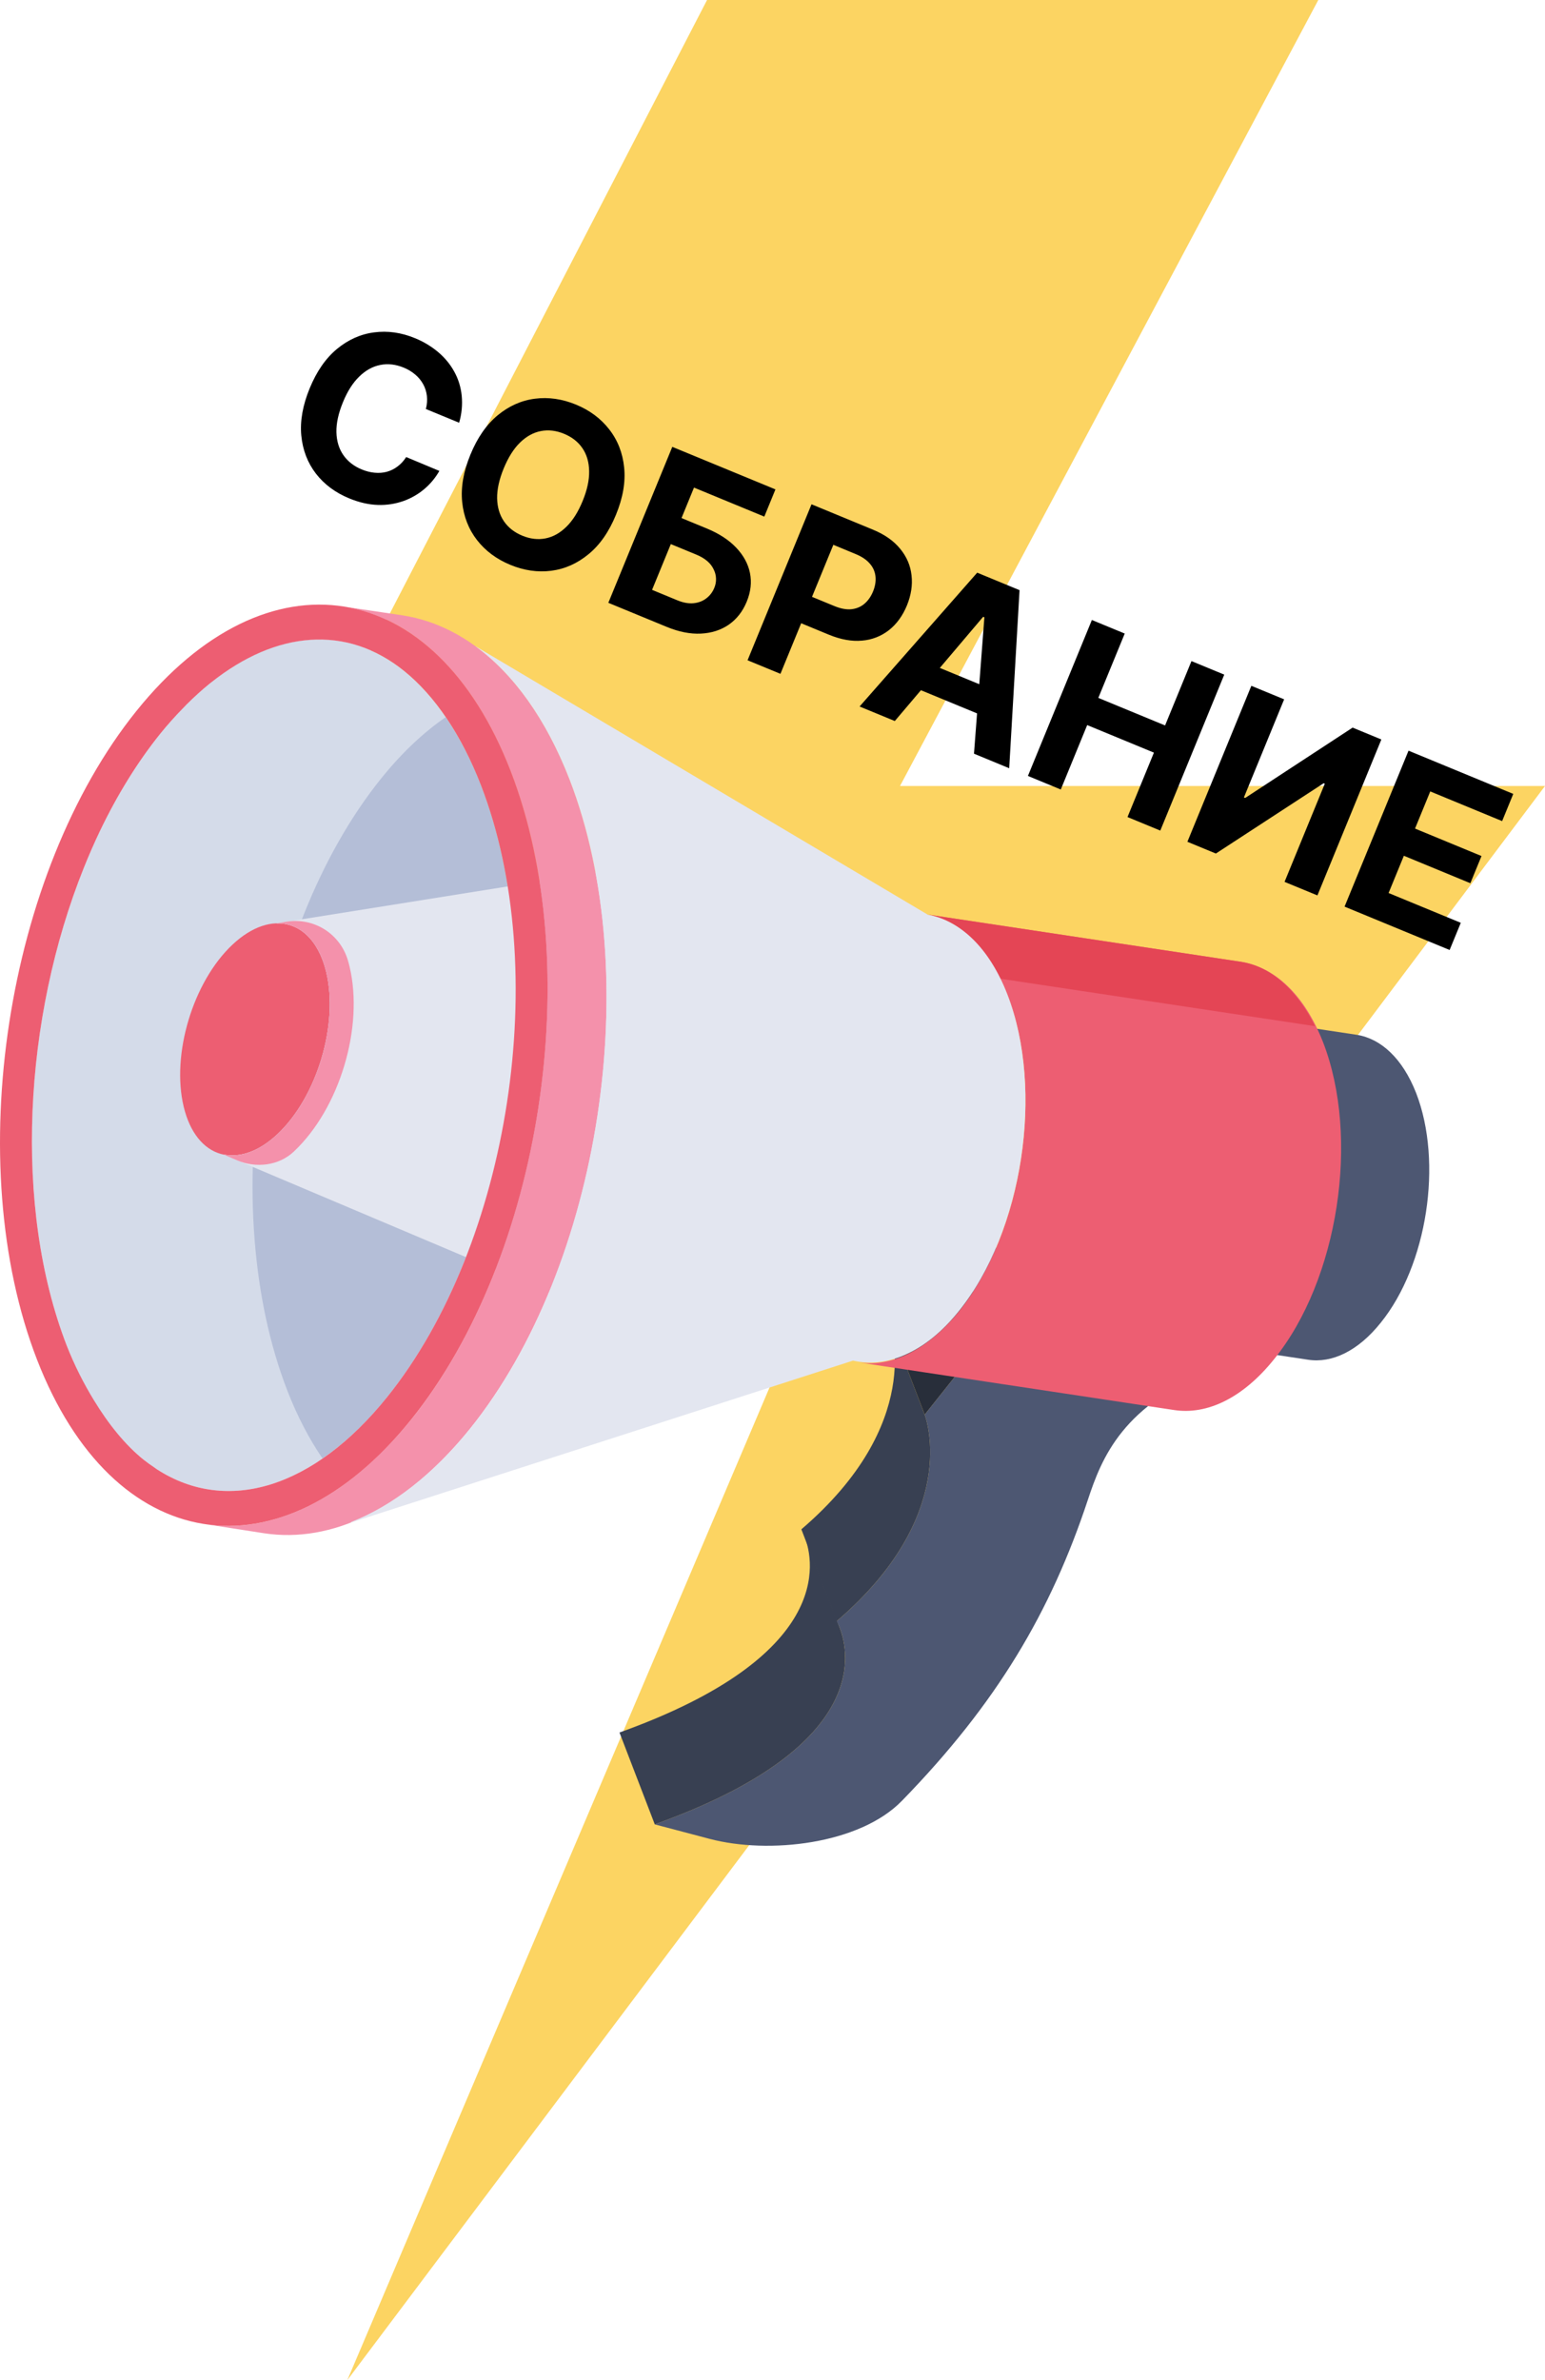 <svg width="63" height="97" viewBox="0 0 63 97" fill="none" xmlns="http://www.w3.org/2000/svg">
<path d="M28.831 0L5.273 45.537H36.064L14.162 97L63 32.033H36.699L53.756 0H28.831Z" fill="#FCD462"/>
<path d="M5.855 59.488C8.803 61.859 12.608 60.884 15.784 56.94C20.807 50.696 22.523 39.501 19.606 31.985C18.821 29.961 17.738 28.353 16.474 27.337C13.525 24.965 9.723 25.943 6.546 29.888C1.521 36.131 -0.193 47.324 2.722 54.839C3.508 56.864 4.592 58.472 5.856 59.488H5.855Z" fill="#D4DBE9"/>
<path d="M15.542 31.726C16.385 30.678 17.272 29.848 18.175 29.227C18.756 30.089 19.236 31.015 19.606 31.986C22.523 39.501 20.807 50.696 15.783 56.939C14.942 57.985 14.054 58.817 13.15 59.438C12.606 58.641 12.122 57.717 11.718 56.677C8.803 49.162 10.518 37.968 15.542 31.726Z" fill="#B4BED7"/>
<path d="M34.245 66.351L32.805 62.608C33.216 63.678 33.962 67.489 25.26 70.607L26.7 74.351C35.401 71.234 34.657 67.422 34.245 66.351Z" fill="#384052"/>
<path d="M37.706 57.654L36.266 53.909C36.339 54.115 37.709 58.019 32.677 62.326L34.118 66.07C39.149 61.763 37.779 57.858 37.707 57.653L37.706 57.654Z" fill="#384052"/>
<path d="M40.342 54.341L38.901 50.596L36.266 53.909L37.707 57.653L40.342 54.341Z" fill="#282E3A"/>
<path d="M49.655 55.776L48.214 52.032L38.901 50.597L40.342 54.341L49.655 55.776ZM49.655 55.776C45.783 57.175 44.915 59.444 44.361 61.12C42.844 65.697 40.653 69.411 36.78 73.388C35.047 75.17 31.337 75.575 28.935 74.941L26.699 74.351C36.66 70.782 34.244 66.306 34.118 66.07C39.148 61.764 37.778 57.859 37.706 57.653L40.342 54.341L49.654 55.776L49.655 55.776Z" fill="#4D5772"/>
<path d="M45.989 40.764C46.981 40.913 47.858 41.712 48.405 43.134C49.514 45.957 48.863 50.146 46.985 52.493C46.033 53.659 44.969 54.157 43.998 54.005L53.336 55.414C54.31 55.564 55.373 55.067 56.304 53.904C58.193 51.565 58.845 47.375 57.744 44.542C57.189 43.131 56.311 42.331 55.328 42.173L45.989 40.764Z" fill="#4D5772"/>
<path d="M37.737 37.257C39.106 37.461 40.316 38.565 41.068 40.526C42.598 44.418 41.701 50.196 39.11 53.434C37.799 55.042 36.33 55.728 34.991 55.521L47.871 57.464C49.211 57.671 50.68 56.985 51.962 55.382C54.569 52.156 55.466 46.378 53.948 42.469C53.183 40.523 51.973 39.421 50.617 39.2L37.736 37.258L37.737 37.257Z" fill="#ED5E72"/>
<path d="M37.737 37.257L50.618 39.2C51.804 39.392 52.862 40.302 53.624 41.821L40.749 39.88C39.995 38.346 38.936 37.435 37.737 37.257Z" fill="#E44555"/>
<path d="M9.473 38.504C7.868 40.017 6.979 42.971 7.49 45.101C7.999 47.232 9.714 47.728 11.32 46.216C12.925 44.702 13.813 41.748 13.302 39.619C12.793 37.488 11.08 36.991 9.473 38.504Z" fill="#ED5E72"/>
<path d="M11.32 46.216C12.926 44.701 13.813 41.748 13.304 39.618C12.988 38.295 12.205 37.604 11.274 37.63L11.274 37.63L30.377 34.582L27.488 54.821L9.122 47.056V47.05C9.789 47.188 10.566 46.927 11.32 46.216Z" fill="#E3E6F0"/>
<path d="M11.697 37.562C12.233 37.476 12.783 37.59 13.242 37.881C13.701 38.173 14.037 38.623 14.188 39.146C14.212 39.227 14.234 39.308 14.253 39.389C14.844 41.858 13.85 45.168 11.99 46.923L11.978 46.935C11.365 47.509 10.446 47.616 9.673 47.29L9.122 47.056L9.123 47.051C9.79 47.189 10.566 46.927 11.32 46.216C12.926 44.702 13.813 41.748 13.303 39.618C12.988 38.295 12.205 37.603 11.274 37.631L11.274 37.63L11.696 37.561L11.697 37.562Z" fill="#F491AB"/>
<path d="M13.982 24.717C16.76 25.137 19.26 27.404 20.818 31.421C23.913 39.386 22.093 51.23 16.771 57.849C14.113 61.138 11.108 62.533 8.358 62.112L10.758 62.485C13.507 62.907 16.513 61.512 19.17 58.223C24.503 51.588 26.312 39.76 23.23 31.778C21.672 27.76 19.172 25.495 16.393 25.075L13.982 24.717Z" fill="#F491AB"/>
<path d="M23.229 31.778C22.259 29.277 20.924 27.457 19.386 26.337L19.383 26.333L37.816 37.268L37.814 37.275C39.142 37.511 40.333 38.607 41.078 40.527C42.589 44.421 41.703 50.201 39.1 53.435C37.736 55.128 36.178 55.765 34.781 55.451L14.3 62.054C14.306 62.05 14.316 62.031 14.323 62.025C15.977 61.375 17.633 60.126 19.169 58.223C24.504 51.588 26.313 39.761 23.229 31.778Z" fill="#E3E6F0"/>
<path d="M20.82 31.416C23.913 39.389 22.1 51.225 16.767 57.852C11.434 64.478 4.603 63.383 1.509 55.41C-1.584 47.436 0.23 35.602 5.563 28.975C10.895 22.349 17.727 23.442 20.82 31.416ZM4.077 33.864C3.842 34.357 3.622 34.858 3.419 35.365C0.954 41.498 0.536 49.203 2.722 54.84C3.024 55.611 3.394 56.354 3.826 57.06C4.427 58.048 5.104 58.884 5.856 59.489C6.002 59.604 6.153 59.714 6.308 59.816C6.342 59.839 6.374 59.866 6.407 59.886C9.268 61.727 12.802 60.642 15.784 56.939C20.808 50.696 22.522 39.502 19.607 31.987C18.821 29.962 17.738 28.355 16.474 27.338C14.143 25.462 11.279 25.689 8.611 27.812L8.548 27.861C8.232 28.117 7.918 28.401 7.608 28.711C7.558 28.761 7.507 28.815 7.456 28.868C7.137 29.194 6.833 29.534 6.546 29.889C5.604 31.058 4.778 32.403 4.077 33.865V33.864Z" fill="#ED5E72"/>
<path d="M18.722 17.228L17.366 16.669C17.413 16.483 17.427 16.305 17.407 16.137C17.389 15.971 17.338 15.809 17.258 15.662C17.175 15.512 17.066 15.378 16.935 15.268C16.794 15.148 16.634 15.051 16.462 14.982C16.134 14.847 15.815 14.811 15.504 14.874C15.194 14.935 14.909 15.092 14.648 15.348C14.387 15.601 14.166 15.948 13.986 16.388C13.799 16.842 13.71 17.25 13.718 17.614C13.727 17.978 13.822 18.289 14.001 18.547C14.18 18.804 14.429 18.999 14.749 19.131C14.929 19.205 15.105 19.25 15.277 19.265C15.451 19.282 15.617 19.269 15.774 19.227C15.932 19.183 16.077 19.112 16.21 19.011C16.345 18.912 16.462 18.784 16.563 18.627L17.916 19.192C17.59 19.765 17.069 20.201 16.449 20.42C16.114 20.537 15.761 20.591 15.407 20.578C15.036 20.567 14.646 20.478 14.24 20.311C13.675 20.078 13.222 19.741 12.881 19.301C12.543 18.861 12.344 18.345 12.286 17.752C12.23 17.16 12.343 16.519 12.627 15.828C12.911 15.135 13.283 14.599 13.742 14.22C14.202 13.841 14.707 13.616 15.256 13.546C15.807 13.473 16.362 13.551 16.919 13.781C17.267 13.921 17.59 14.116 17.877 14.358C18.149 14.591 18.367 14.857 18.529 15.157C18.692 15.453 18.791 15.776 18.827 16.125C18.863 16.496 18.827 16.87 18.722 17.228ZM25.117 20.979C24.833 21.673 24.46 22.208 23.998 22.586C23.539 22.965 23.032 23.19 22.477 23.261C21.925 23.331 21.369 23.251 20.81 23.02C20.246 22.788 19.794 22.45 19.451 22.01C19.108 21.568 18.906 21.051 18.846 20.458C18.786 19.864 18.897 19.221 19.181 18.53C19.465 17.838 19.837 17.302 20.297 16.922C20.756 16.544 21.261 16.319 21.814 16.249C22.367 16.178 22.925 16.258 23.488 16.49C24.047 16.72 24.498 17.057 24.841 17.498C25.186 17.938 25.389 18.455 25.45 19.048C25.512 19.643 25.402 20.286 25.117 20.979ZM23.758 20.419C23.943 19.97 24.031 19.563 24.023 19.2C24.017 18.837 23.927 18.526 23.751 18.268C23.575 18.008 23.325 17.813 23.001 17.679C22.677 17.545 22.361 17.508 22.054 17.568C21.748 17.627 21.464 17.784 21.204 18.037C20.944 18.291 20.724 18.642 20.539 19.091C20.355 19.54 20.266 19.946 20.271 20.309C20.279 20.672 20.371 20.983 20.547 21.242C20.724 21.501 20.973 21.697 21.297 21.831C21.621 21.965 21.936 22.002 22.243 21.942C22.55 21.882 22.832 21.726 23.091 21.472C23.352 21.219 23.575 20.867 23.758 20.419ZM24.806 24.567L27.414 18.211L31.62 19.945L31.166 21.054L28.299 19.871L27.79 21.113L28.821 21.538C29.322 21.745 29.721 22.005 30.017 22.317C30.316 22.631 30.504 22.975 30.581 23.352C30.657 23.73 30.614 24.119 30.449 24.521C30.285 24.92 30.041 25.232 29.718 25.457C29.395 25.679 29.015 25.801 28.58 25.822C28.146 25.844 27.678 25.751 27.177 25.544L24.806 24.567ZM26.589 24.039L27.62 24.465C27.859 24.563 28.079 24.603 28.28 24.584C28.482 24.564 28.654 24.498 28.798 24.388C28.945 24.277 29.055 24.134 29.126 23.961C29.177 23.84 29.202 23.71 29.197 23.579C29.193 23.448 29.16 23.32 29.1 23.203C28.983 22.949 28.745 22.747 28.385 22.599L27.354 22.174L26.589 24.039ZM30.483 26.909L33.091 20.552L35.592 21.584C36.073 21.782 36.444 22.043 36.707 22.367C36.971 22.688 37.126 23.048 37.169 23.446C37.216 23.843 37.153 24.252 36.981 24.675C36.807 25.097 36.563 25.432 36.25 25.68C35.934 25.928 35.551 26.077 35.151 26.108C34.734 26.147 34.283 26.066 33.796 25.865L32.202 25.207L32.643 24.131L34.021 24.699C34.279 24.805 34.51 24.848 34.713 24.829C34.919 24.807 35.097 24.734 35.245 24.609C35.396 24.482 35.514 24.314 35.6 24.105C35.686 23.895 35.719 23.692 35.7 23.501C35.682 23.306 35.603 23.122 35.473 22.976C35.341 22.817 35.145 22.684 34.884 22.577L33.981 22.203L31.824 27.461L30.483 26.909ZM36.487 29.385L35.051 28.793L39.847 23.339L41.574 24.051L41.152 31.309L39.716 30.716L40.14 25.158L40.09 25.137L36.487 29.385ZM37.422 26.849L40.815 28.249L40.385 29.298L36.992 27.898L37.422 26.849ZM41.915 31.623L44.523 25.267L45.863 25.82L44.786 28.442L47.508 29.565L48.584 26.942L49.921 27.494L47.313 33.85L45.976 33.298L47.053 30.673L44.332 29.55L43.255 32.176L41.915 31.623ZM51.026 27.95L52.363 28.501L50.723 32.498L50.775 32.52L55.155 29.653L56.327 30.137L53.72 36.492L52.38 35.94L54.021 31.939L53.974 31.92L49.579 34.785L48.418 34.306L51.026 27.95ZM54.827 36.949L57.435 30.593L61.706 32.355L61.252 33.463L58.321 32.254L57.7 33.768L60.411 34.887L59.956 35.995L57.245 34.876L56.622 36.394L59.566 37.608L59.111 38.716L54.827 36.949Z" fill="black"/>
</svg>
